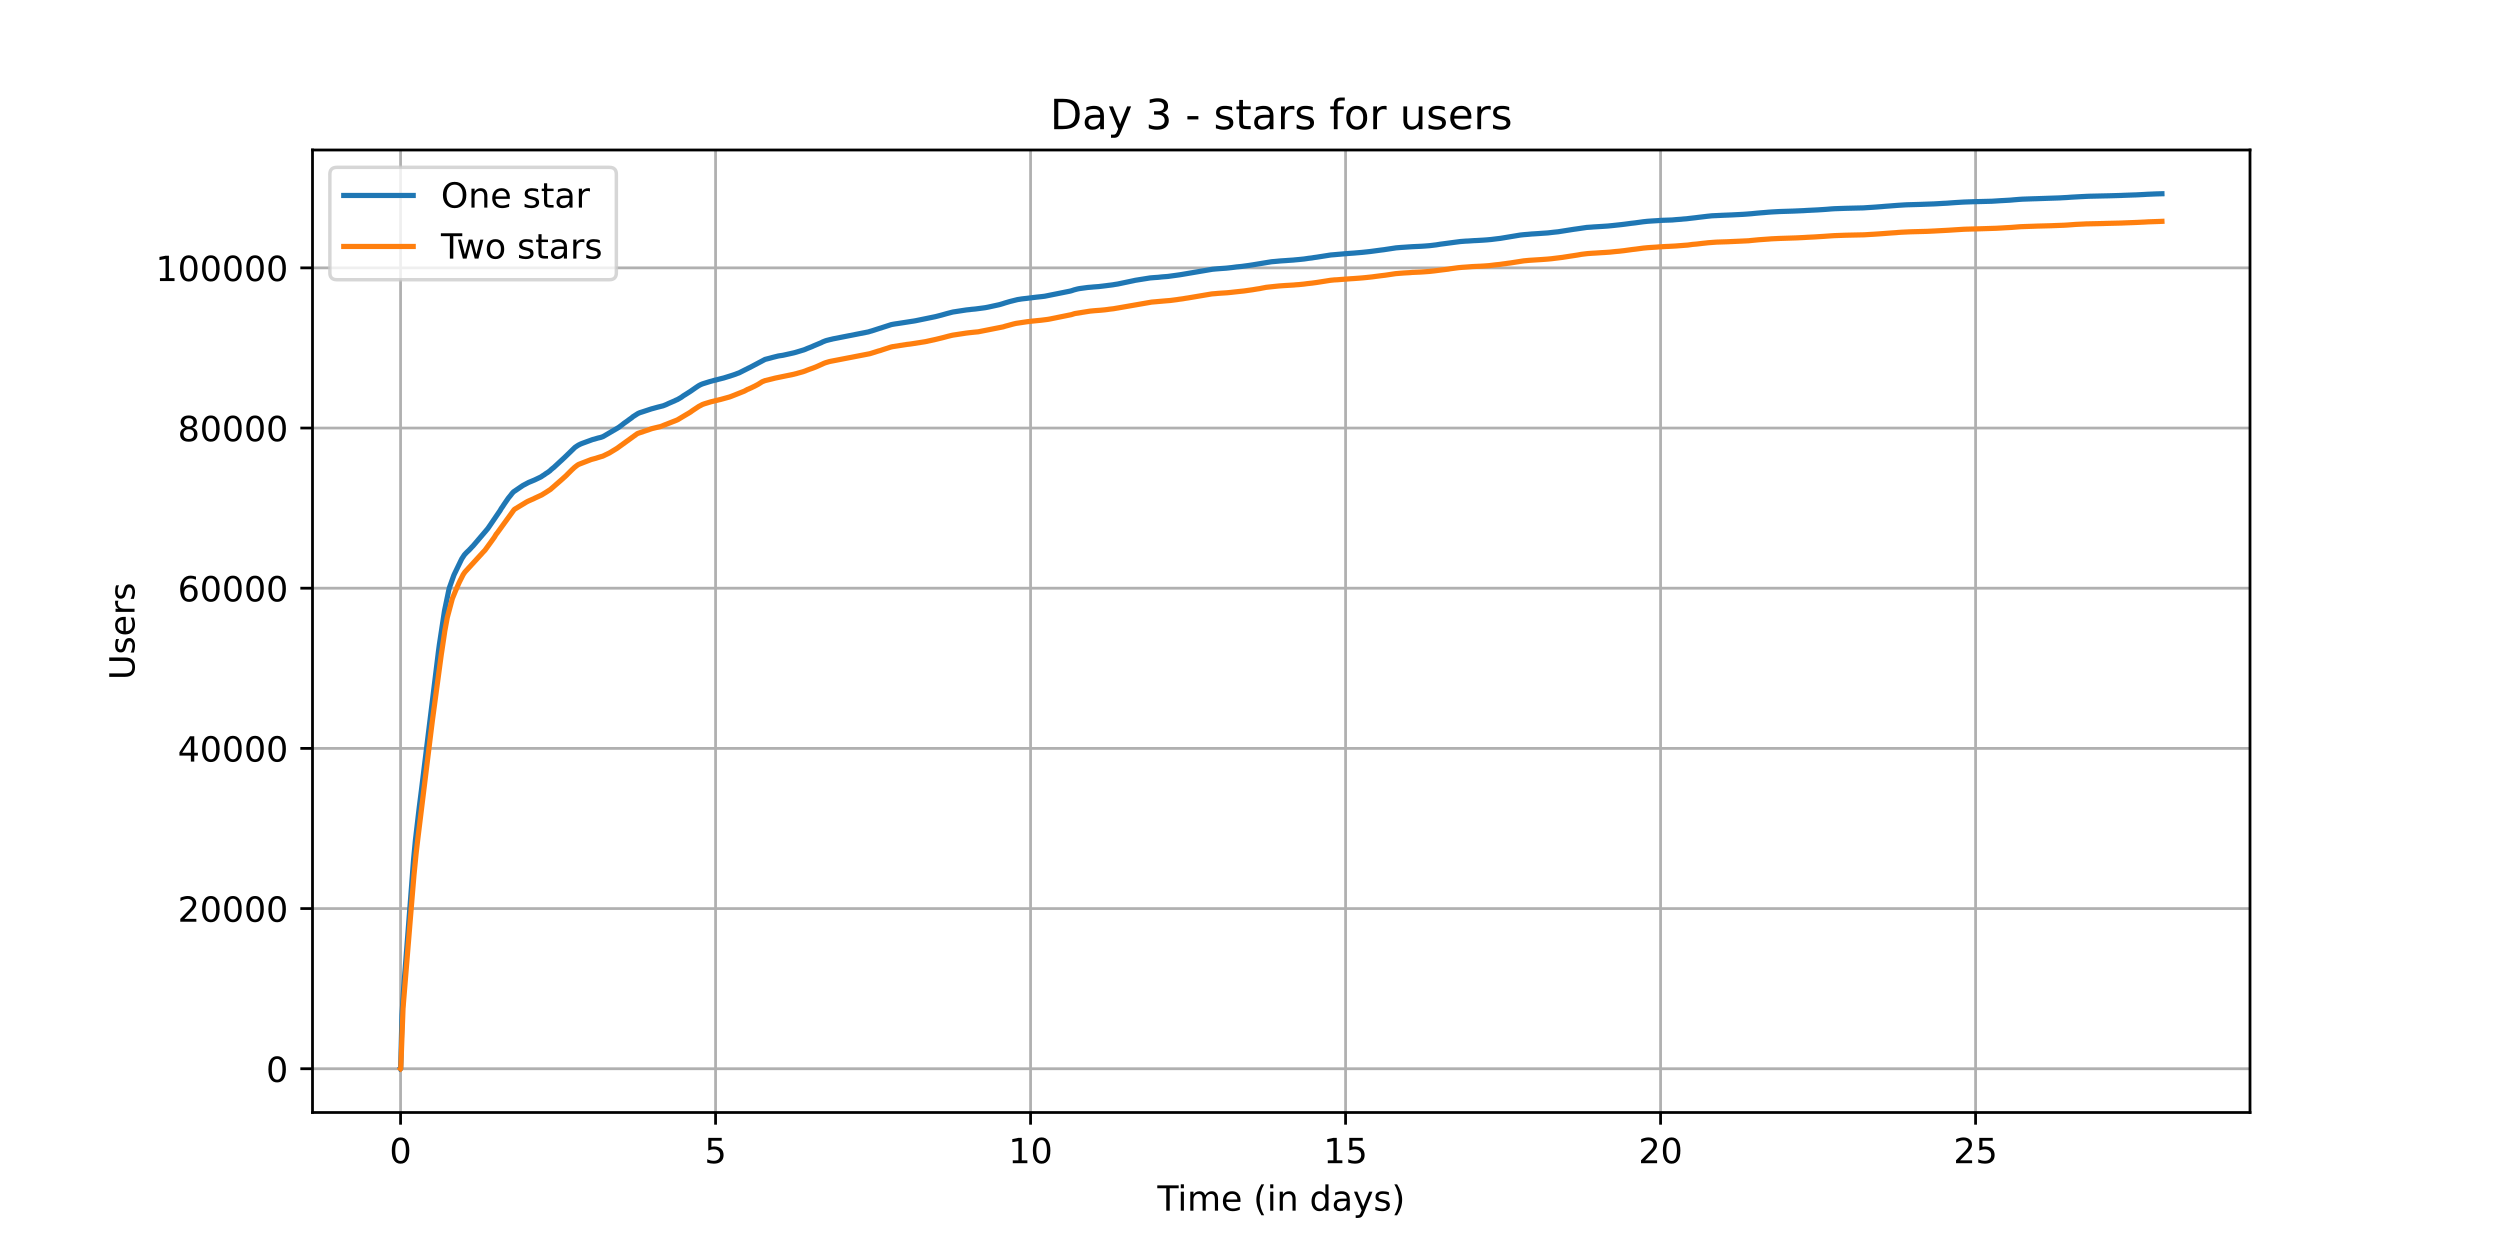 <?xml version="1.0" encoding="utf-8" standalone="no"?>
<!DOCTYPE svg PUBLIC "-//W3C//DTD SVG 1.1//EN"
  "http://www.w3.org/Graphics/SVG/1.1/DTD/svg11.dtd">
<!-- Created with matplotlib (https://matplotlib.org/) -->
<svg height="360pt" version="1.1" viewBox="0 0 720 360" width="720pt" xmlns="http://www.w3.org/2000/svg" xmlns:xlink="http://www.w3.org/1999/xlink">
 <defs>
  <style type="text/css">*{stroke-linecap:butt;stroke-linejoin:round;}</style>
 </defs>
 <g id="figure_1">
  <g id="patch_1">
   <path d="M 0 360 
L 720 360 
L 720 0 
L 0 0 
z
" style="fill:#ffffff;"/>
  </g>
  <g id="axes_1">
   <g id="patch_2">
    <path d="M 90 320.4 
L 648 320.4 
L 648 43.2 
L 90 43.2 
z
" style="fill:#ffffff;"/>
   </g>
   <g id="matplotlib.axis_1">
    <g id="xtick_1">
     <g id="line2d_1">
      <path clip-path="url(#p943e7d2174)" d="M 115.364 320.4 
L 115.364 43.2 
" style="fill:none;stroke:#b0b0b0;stroke-linecap:square;stroke-width:0.8;"/>
     </g>
     <g id="line2d_2">
      <defs>
       <path d="M 0 0 
L 0 3.5 
" id="mfab84f5878" style="stroke:#000000;stroke-width:0.8;"/>
      </defs>
      <g>
       <use style="stroke:#000000;stroke-width:0.8;" x="115.364" xlink:href="#mfab84f5878" y="320.4"/>
      </g>
     </g>
     <g id="text_1">
      <!-- 0 -->
      <g transform="translate(112.182 334.998)scale(0.1 -0.1)">
       <defs>
        <path d="M 31.781 66.406 
Q 24.172 66.406 20.328 58.906 
Q 16.5 51.422 16.5 36.375 
Q 16.5 21.391 20.328 13.891 
Q 24.172 6.391 31.781 6.391 
Q 39.453 6.391 43.281 13.891 
Q 47.125 21.391 47.125 36.375 
Q 47.125 51.422 43.281 58.906 
Q 39.453 66.406 31.781 66.406 
z
M 31.781 74.219 
Q 44.047 74.219 50.516 64.516 
Q 56.984 54.828 56.984 36.375 
Q 56.984 17.969 50.516 8.266 
Q 44.047 -1.422 31.781 -1.422 
Q 19.531 -1.422 13.062 8.266 
Q 6.594 17.969 6.594 36.375 
Q 6.594 54.828 13.062 64.516 
Q 19.531 74.219 31.781 74.219 
z
" id="DejaVuSans-48"/>
       </defs>
       <use xlink:href="#DejaVuSans-48"/>
      </g>
     </g>
    </g>
    <g id="xtick_2">
     <g id="line2d_3">
      <path clip-path="url(#p943e7d2174)" d="M 206.084 320.4 
L 206.084 43.2 
" style="fill:none;stroke:#b0b0b0;stroke-linecap:square;stroke-width:0.8;"/>
     </g>
     <g id="line2d_4">
      <g>
       <use style="stroke:#000000;stroke-width:0.8;" x="206.084" xlink:href="#mfab84f5878" y="320.4"/>
      </g>
     </g>
     <g id="text_2">
      <!-- 5 -->
      <g transform="translate(202.903 334.998)scale(0.1 -0.1)">
       <defs>
        <path d="M 10.797 72.906 
L 49.516 72.906 
L 49.516 64.594 
L 19.828 64.594 
L 19.828 46.734 
Q 21.969 47.469 24.109 47.828 
Q 26.266 48.188 28.422 48.188 
Q 40.625 48.188 47.75 41.5 
Q 54.891 34.812 54.891 23.391 
Q 54.891 11.625 47.562 5.094 
Q 40.234 -1.422 26.906 -1.422 
Q 22.312 -1.422 17.547 -0.641 
Q 12.797 0.141 7.719 1.703 
L 7.719 11.625 
Q 12.109 9.234 16.797 8.062 
Q 21.484 6.891 26.703 6.891 
Q 35.156 6.891 40.078 11.328 
Q 45.016 15.766 45.016 23.391 
Q 45.016 31 40.078 35.438 
Q 35.156 39.891 26.703 39.891 
Q 22.75 39.891 18.812 39.016 
Q 14.891 38.141 10.797 36.281 
z
" id="DejaVuSans-53"/>
       </defs>
       <use xlink:href="#DejaVuSans-53"/>
      </g>
     </g>
    </g>
    <g id="xtick_3">
     <g id="line2d_5">
      <path clip-path="url(#p943e7d2174)" d="M 296.805 320.4 
L 296.805 43.2 
" style="fill:none;stroke:#b0b0b0;stroke-linecap:square;stroke-width:0.8;"/>
     </g>
     <g id="line2d_6">
      <g>
       <use style="stroke:#000000;stroke-width:0.8;" x="296.805" xlink:href="#mfab84f5878" y="320.4"/>
      </g>
     </g>
     <g id="text_3">
      <!-- 10 -->
      <g transform="translate(290.442 334.998)scale(0.1 -0.1)">
       <defs>
        <path d="M 12.406 8.297 
L 28.516 8.297 
L 28.516 63.922 
L 10.984 60.406 
L 10.984 69.391 
L 28.422 72.906 
L 38.281 72.906 
L 38.281 8.297 
L 54.391 8.297 
L 54.391 0 
L 12.406 0 
z
" id="DejaVuSans-49"/>
       </defs>
       <use xlink:href="#DejaVuSans-49"/>
       <use x="63.623" xlink:href="#DejaVuSans-48"/>
      </g>
     </g>
    </g>
    <g id="xtick_4">
     <g id="line2d_7">
      <path clip-path="url(#p943e7d2174)" d="M 387.525 320.4 
L 387.525 43.2 
" style="fill:none;stroke:#b0b0b0;stroke-linecap:square;stroke-width:0.8;"/>
     </g>
     <g id="line2d_8">
      <g>
       <use style="stroke:#000000;stroke-width:0.8;" x="387.525" xlink:href="#mfab84f5878" y="320.4"/>
      </g>
     </g>
     <g id="text_4">
      <!-- 15 -->
      <g transform="translate(381.163 334.998)scale(0.1 -0.1)">
       <use xlink:href="#DejaVuSans-49"/>
       <use x="63.623" xlink:href="#DejaVuSans-53"/>
      </g>
     </g>
    </g>
    <g id="xtick_5">
     <g id="line2d_9">
      <path clip-path="url(#p943e7d2174)" d="M 478.246 320.4 
L 478.246 43.2 
" style="fill:none;stroke:#b0b0b0;stroke-linecap:square;stroke-width:0.8;"/>
     </g>
     <g id="line2d_10">
      <g>
       <use style="stroke:#000000;stroke-width:0.8;" x="478.246" xlink:href="#mfab84f5878" y="320.4"/>
      </g>
     </g>
     <g id="text_5">
      <!-- 20 -->
      <g transform="translate(471.883 334.998)scale(0.1 -0.1)">
       <defs>
        <path d="M 19.188 8.297 
L 53.609 8.297 
L 53.609 0 
L 7.328 0 
L 7.328 8.297 
Q 12.938 14.109 22.625 23.891 
Q 32.328 33.688 34.812 36.531 
Q 39.547 41.844 41.422 45.531 
Q 43.312 49.219 43.312 52.781 
Q 43.312 58.594 39.234 62.25 
Q 35.156 65.922 28.609 65.922 
Q 23.969 65.922 18.812 64.312 
Q 13.672 62.703 7.812 59.422 
L 7.812 69.391 
Q 13.766 71.781 18.938 73 
Q 24.125 74.219 28.422 74.219 
Q 39.75 74.219 46.484 68.547 
Q 53.219 62.891 53.219 53.422 
Q 53.219 48.922 51.531 44.891 
Q 49.859 40.875 45.406 35.406 
Q 44.188 33.984 37.641 27.219 
Q 31.109 20.453 19.188 8.297 
z
" id="DejaVuSans-50"/>
       </defs>
       <use xlink:href="#DejaVuSans-50"/>
       <use x="63.623" xlink:href="#DejaVuSans-48"/>
      </g>
     </g>
    </g>
    <g id="xtick_6">
     <g id="line2d_11">
      <path clip-path="url(#p943e7d2174)" d="M 568.967 320.4 
L 568.967 43.2 
" style="fill:none;stroke:#b0b0b0;stroke-linecap:square;stroke-width:0.8;"/>
     </g>
     <g id="line2d_12">
      <g>
       <use style="stroke:#000000;stroke-width:0.8;" x="568.967" xlink:href="#mfab84f5878" y="320.4"/>
      </g>
     </g>
     <g id="text_6">
      <!-- 25 -->
      <g transform="translate(562.604 334.998)scale(0.1 -0.1)">
       <use xlink:href="#DejaVuSans-50"/>
       <use x="63.623" xlink:href="#DejaVuSans-53"/>
      </g>
     </g>
    </g>
    <g id="text_7">
     <!-- Time (in days) -->
     <g transform="translate(333.327 348.677)scale(0.1 -0.1)">
      <defs>
       <path d="M -0.297 72.906 
L 61.375 72.906 
L 61.375 64.594 
L 35.5 64.594 
L 35.5 0 
L 25.594 0 
L 25.594 64.594 
L -0.297 64.594 
z
" id="DejaVuSans-84"/>
       <path d="M 9.422 54.688 
L 18.406 54.688 
L 18.406 0 
L 9.422 0 
z
M 9.422 75.984 
L 18.406 75.984 
L 18.406 64.594 
L 9.422 64.594 
z
" id="DejaVuSans-105"/>
       <path d="M 52 44.188 
Q 55.375 50.25 60.062 53.125 
Q 64.75 56 71.094 56 
Q 79.641 56 84.281 50.016 
Q 88.922 44.047 88.922 33.016 
L 88.922 0 
L 79.891 0 
L 79.891 32.719 
Q 79.891 40.578 77.094 44.375 
Q 74.312 48.188 68.609 48.188 
Q 61.625 48.188 57.562 43.547 
Q 53.516 38.922 53.516 30.906 
L 53.516 0 
L 44.484 0 
L 44.484 32.719 
Q 44.484 40.625 41.703 44.406 
Q 38.922 48.188 33.109 48.188 
Q 26.219 48.188 22.156 43.531 
Q 18.109 38.875 18.109 30.906 
L 18.109 0 
L 9.078 0 
L 9.078 54.688 
L 18.109 54.688 
L 18.109 46.188 
Q 21.188 51.219 25.484 53.609 
Q 29.781 56 35.688 56 
Q 41.656 56 45.828 52.969 
Q 50 49.953 52 44.188 
z
" id="DejaVuSans-109"/>
       <path d="M 56.203 29.594 
L 56.203 25.203 
L 14.891 25.203 
Q 15.484 15.922 20.484 11.062 
Q 25.484 6.203 34.422 6.203 
Q 39.594 6.203 44.453 7.469 
Q 49.312 8.734 54.109 11.281 
L 54.109 2.781 
Q 49.266 0.734 44.188 -0.344 
Q 39.109 -1.422 33.891 -1.422 
Q 20.797 -1.422 13.156 6.188 
Q 5.516 13.812 5.516 26.812 
Q 5.516 40.234 12.766 48.109 
Q 20.016 56 32.328 56 
Q 43.359 56 49.781 48.891 
Q 56.203 41.797 56.203 29.594 
z
M 47.219 32.234 
Q 47.125 39.594 43.094 43.984 
Q 39.062 48.391 32.422 48.391 
Q 24.906 48.391 20.391 44.141 
Q 15.875 39.891 15.188 32.172 
z
" id="DejaVuSans-101"/>
       <path id="DejaVuSans-32"/>
       <path d="M 31 75.875 
Q 24.469 64.656 21.281 53.656 
Q 18.109 42.672 18.109 31.391 
Q 18.109 20.125 21.312 9.062 
Q 24.516 -2 31 -13.188 
L 23.188 -13.188 
Q 15.875 -1.703 12.234 9.375 
Q 8.594 20.453 8.594 31.391 
Q 8.594 42.281 12.203 53.312 
Q 15.828 64.359 23.188 75.875 
z
" id="DejaVuSans-40"/>
       <path d="M 54.891 33.016 
L 54.891 0 
L 45.906 0 
L 45.906 32.719 
Q 45.906 40.484 42.875 44.328 
Q 39.844 48.188 33.797 48.188 
Q 26.516 48.188 22.312 43.547 
Q 18.109 38.922 18.109 30.906 
L 18.109 0 
L 9.078 0 
L 9.078 54.688 
L 18.109 54.688 
L 18.109 46.188 
Q 21.344 51.125 25.703 53.562 
Q 30.078 56 35.797 56 
Q 45.219 56 50.047 50.172 
Q 54.891 44.344 54.891 33.016 
z
" id="DejaVuSans-110"/>
       <path d="M 45.406 46.391 
L 45.406 75.984 
L 54.391 75.984 
L 54.391 0 
L 45.406 0 
L 45.406 8.203 
Q 42.578 3.328 38.25 0.953 
Q 33.938 -1.422 27.875 -1.422 
Q 17.969 -1.422 11.734 6.484 
Q 5.516 14.406 5.516 27.297 
Q 5.516 40.188 11.734 48.094 
Q 17.969 56 27.875 56 
Q 33.938 56 38.25 53.625 
Q 42.578 51.266 45.406 46.391 
z
M 14.797 27.297 
Q 14.797 17.391 18.875 11.75 
Q 22.953 6.109 30.078 6.109 
Q 37.203 6.109 41.297 11.75 
Q 45.406 17.391 45.406 27.297 
Q 45.406 37.203 41.297 42.844 
Q 37.203 48.484 30.078 48.484 
Q 22.953 48.484 18.875 42.844 
Q 14.797 37.203 14.797 27.297 
z
" id="DejaVuSans-100"/>
       <path d="M 34.281 27.484 
Q 23.391 27.484 19.188 25 
Q 14.984 22.516 14.984 16.5 
Q 14.984 11.719 18.141 8.906 
Q 21.297 6.109 26.703 6.109 
Q 34.188 6.109 38.703 11.406 
Q 43.219 16.703 43.219 25.484 
L 43.219 27.484 
z
M 52.203 31.203 
L 52.203 0 
L 43.219 0 
L 43.219 8.297 
Q 40.141 3.328 35.547 0.953 
Q 30.953 -1.422 24.312 -1.422 
Q 15.922 -1.422 10.953 3.297 
Q 6 8.016 6 15.922 
Q 6 25.141 12.172 29.828 
Q 18.359 34.516 30.609 34.516 
L 43.219 34.516 
L 43.219 35.406 
Q 43.219 41.609 39.141 45 
Q 35.062 48.391 27.688 48.391 
Q 23 48.391 18.547 47.266 
Q 14.109 46.141 10.016 43.891 
L 10.016 52.203 
Q 14.938 54.109 19.578 55.047 
Q 24.219 56 28.609 56 
Q 40.484 56 46.344 49.844 
Q 52.203 43.703 52.203 31.203 
z
" id="DejaVuSans-97"/>
       <path d="M 32.172 -5.078 
Q 28.375 -14.844 24.75 -17.812 
Q 21.141 -20.797 15.094 -20.797 
L 7.906 -20.797 
L 7.906 -13.281 
L 13.188 -13.281 
Q 16.891 -13.281 18.938 -11.516 
Q 21 -9.766 23.484 -3.219 
L 25.094 0.875 
L 2.984 54.688 
L 12.5 54.688 
L 29.594 11.922 
L 46.688 54.688 
L 56.203 54.688 
z
" id="DejaVuSans-121"/>
       <path d="M 44.281 53.078 
L 44.281 44.578 
Q 40.484 46.531 36.375 47.5 
Q 32.281 48.484 27.875 48.484 
Q 21.188 48.484 17.844 46.438 
Q 14.5 44.391 14.5 40.281 
Q 14.5 37.156 16.891 35.375 
Q 19.281 33.594 26.516 31.984 
L 29.594 31.297 
Q 39.156 29.25 43.188 25.516 
Q 47.219 21.781 47.219 15.094 
Q 47.219 7.469 41.188 3.016 
Q 35.156 -1.422 24.609 -1.422 
Q 20.219 -1.422 15.453 -0.562 
Q 10.688 0.297 5.422 2 
L 5.422 11.281 
Q 10.406 8.688 15.234 7.391 
Q 20.062 6.109 24.812 6.109 
Q 31.156 6.109 34.562 8.281 
Q 37.984 10.453 37.984 14.406 
Q 37.984 18.062 35.516 20.016 
Q 33.062 21.969 24.703 23.781 
L 21.578 24.516 
Q 13.234 26.266 9.516 29.906 
Q 5.812 33.547 5.812 39.891 
Q 5.812 47.609 11.281 51.797 
Q 16.75 56 26.812 56 
Q 31.781 56 36.172 55.266 
Q 40.578 54.547 44.281 53.078 
z
" id="DejaVuSans-115"/>
       <path d="M 8.016 75.875 
L 15.828 75.875 
Q 23.141 64.359 26.781 53.312 
Q 30.422 42.281 30.422 31.391 
Q 30.422 20.453 26.781 9.375 
Q 23.141 -1.703 15.828 -13.188 
L 8.016 -13.188 
Q 14.5 -2 17.703 9.062 
Q 20.906 20.125 20.906 31.391 
Q 20.906 42.672 17.703 53.656 
Q 14.5 64.656 8.016 75.875 
z
" id="DejaVuSans-41"/>
      </defs>
      <use xlink:href="#DejaVuSans-84"/>
      <use x="57.959" xlink:href="#DejaVuSans-105"/>
      <use x="85.742" xlink:href="#DejaVuSans-109"/>
      <use x="183.154" xlink:href="#DejaVuSans-101"/>
      <use x="244.678" xlink:href="#DejaVuSans-32"/>
      <use x="276.465" xlink:href="#DejaVuSans-40"/>
      <use x="315.479" xlink:href="#DejaVuSans-105"/>
      <use x="343.262" xlink:href="#DejaVuSans-110"/>
      <use x="406.641" xlink:href="#DejaVuSans-32"/>
      <use x="438.428" xlink:href="#DejaVuSans-100"/>
      <use x="501.904" xlink:href="#DejaVuSans-97"/>
      <use x="563.184" xlink:href="#DejaVuSans-121"/>
      <use x="622.363" xlink:href="#DejaVuSans-115"/>
      <use x="674.463" xlink:href="#DejaVuSans-41"/>
     </g>
    </g>
   </g>
   <g id="matplotlib.axis_2">
    <g id="ytick_1">
     <g id="line2d_13">
      <path clip-path="url(#p943e7d2174)" d="M 90 307.8 
L 648 307.8 
" style="fill:none;stroke:#b0b0b0;stroke-linecap:square;stroke-width:0.8;"/>
     </g>
     <g id="line2d_14">
      <defs>
       <path d="M 0 0 
L -3.5 0 
" id="mf45dbd71a5" style="stroke:#000000;stroke-width:0.8;"/>
      </defs>
      <g>
       <use style="stroke:#000000;stroke-width:0.8;" x="90" xlink:href="#mf45dbd71a5" y="307.8"/>
      </g>
     </g>
     <g id="text_8">
      <!-- 0 -->
      <g transform="translate(76.638 311.599)scale(0.1 -0.1)">
       <use xlink:href="#DejaVuSans-48"/>
      </g>
     </g>
    </g>
    <g id="ytick_2">
     <g id="line2d_15">
      <path clip-path="url(#p943e7d2174)" d="M 90 261.668 
L 648 261.668 
" style="fill:none;stroke:#b0b0b0;stroke-linecap:square;stroke-width:0.8;"/>
     </g>
     <g id="line2d_16">
      <g>
       <use style="stroke:#000000;stroke-width:0.8;" x="90" xlink:href="#mf45dbd71a5" y="261.668"/>
      </g>
     </g>
     <g id="text_9">
      <!-- 20000 -->
      <g transform="translate(51.188 265.467)scale(0.1 -0.1)">
       <use xlink:href="#DejaVuSans-50"/>
       <use x="63.623" xlink:href="#DejaVuSans-48"/>
       <use x="127.246" xlink:href="#DejaVuSans-48"/>
       <use x="190.869" xlink:href="#DejaVuSans-48"/>
       <use x="254.492" xlink:href="#DejaVuSans-48"/>
      </g>
     </g>
    </g>
    <g id="ytick_3">
     <g id="line2d_17">
      <path clip-path="url(#p943e7d2174)" d="M 90 215.536 
L 648 215.536 
" style="fill:none;stroke:#b0b0b0;stroke-linecap:square;stroke-width:0.8;"/>
     </g>
     <g id="line2d_18">
      <g>
       <use style="stroke:#000000;stroke-width:0.8;" x="90" xlink:href="#mf45dbd71a5" y="215.536"/>
      </g>
     </g>
     <g id="text_10">
      <!-- 40000 -->
      <g transform="translate(51.188 219.335)scale(0.1 -0.1)">
       <defs>
        <path d="M 37.797 64.312 
L 12.891 25.391 
L 37.797 25.391 
z
M 35.203 72.906 
L 47.609 72.906 
L 47.609 25.391 
L 58.016 25.391 
L 58.016 17.188 
L 47.609 17.188 
L 47.609 0 
L 37.797 0 
L 37.797 17.188 
L 4.891 17.188 
L 4.891 26.703 
z
" id="DejaVuSans-52"/>
       </defs>
       <use xlink:href="#DejaVuSans-52"/>
       <use x="63.623" xlink:href="#DejaVuSans-48"/>
       <use x="127.246" xlink:href="#DejaVuSans-48"/>
       <use x="190.869" xlink:href="#DejaVuSans-48"/>
       <use x="254.492" xlink:href="#DejaVuSans-48"/>
      </g>
     </g>
    </g>
    <g id="ytick_4">
     <g id="line2d_19">
      <path clip-path="url(#p943e7d2174)" d="M 90 169.404 
L 648 169.404 
" style="fill:none;stroke:#b0b0b0;stroke-linecap:square;stroke-width:0.8;"/>
     </g>
     <g id="line2d_20">
      <g>
       <use style="stroke:#000000;stroke-width:0.8;" x="90" xlink:href="#mf45dbd71a5" y="169.404"/>
      </g>
     </g>
     <g id="text_11">
      <!-- 60000 -->
      <g transform="translate(51.188 173.204)scale(0.1 -0.1)">
       <defs>
        <path d="M 33.016 40.375 
Q 26.375 40.375 22.484 35.828 
Q 18.609 31.297 18.609 23.391 
Q 18.609 15.531 22.484 10.953 
Q 26.375 6.391 33.016 6.391 
Q 39.656 6.391 43.531 10.953 
Q 47.406 15.531 47.406 23.391 
Q 47.406 31.297 43.531 35.828 
Q 39.656 40.375 33.016 40.375 
z
M 52.594 71.297 
L 52.594 62.312 
Q 48.875 64.062 45.094 64.984 
Q 41.312 65.922 37.594 65.922 
Q 27.828 65.922 22.672 59.328 
Q 17.531 52.734 16.797 39.406 
Q 19.672 43.656 24.016 45.922 
Q 28.375 48.188 33.594 48.188 
Q 44.578 48.188 50.953 41.516 
Q 57.328 34.859 57.328 23.391 
Q 57.328 12.156 50.688 5.359 
Q 44.047 -1.422 33.016 -1.422 
Q 20.359 -1.422 13.672 8.266 
Q 6.984 17.969 6.984 36.375 
Q 6.984 53.656 15.188 63.938 
Q 23.391 74.219 37.203 74.219 
Q 40.922 74.219 44.703 73.484 
Q 48.484 72.75 52.594 71.297 
z
" id="DejaVuSans-54"/>
       </defs>
       <use xlink:href="#DejaVuSans-54"/>
       <use x="63.623" xlink:href="#DejaVuSans-48"/>
       <use x="127.246" xlink:href="#DejaVuSans-48"/>
       <use x="190.869" xlink:href="#DejaVuSans-48"/>
       <use x="254.492" xlink:href="#DejaVuSans-48"/>
      </g>
     </g>
    </g>
    <g id="ytick_5">
     <g id="line2d_21">
      <path clip-path="url(#p943e7d2174)" d="M 90 123.272 
L 648 123.272 
" style="fill:none;stroke:#b0b0b0;stroke-linecap:square;stroke-width:0.8;"/>
     </g>
     <g id="line2d_22">
      <g>
       <use style="stroke:#000000;stroke-width:0.8;" x="90" xlink:href="#mf45dbd71a5" y="123.272"/>
      </g>
     </g>
     <g id="text_12">
      <!-- 80000 -->
      <g transform="translate(51.188 127.072)scale(0.1 -0.1)">
       <defs>
        <path d="M 31.781 34.625 
Q 24.75 34.625 20.719 30.859 
Q 16.703 27.094 16.703 20.516 
Q 16.703 13.922 20.719 10.156 
Q 24.75 6.391 31.781 6.391 
Q 38.812 6.391 42.859 10.172 
Q 46.922 13.969 46.922 20.516 
Q 46.922 27.094 42.891 30.859 
Q 38.875 34.625 31.781 34.625 
z
M 21.922 38.812 
Q 15.578 40.375 12.031 44.719 
Q 8.5 49.078 8.5 55.328 
Q 8.5 64.062 14.719 69.141 
Q 20.953 74.219 31.781 74.219 
Q 42.672 74.219 48.875 69.141 
Q 55.078 64.062 55.078 55.328 
Q 55.078 49.078 51.531 44.719 
Q 48 40.375 41.703 38.812 
Q 48.828 37.156 52.797 32.312 
Q 56.781 27.484 56.781 20.516 
Q 56.781 9.906 50.312 4.234 
Q 43.844 -1.422 31.781 -1.422 
Q 19.734 -1.422 13.25 4.234 
Q 6.781 9.906 6.781 20.516 
Q 6.781 27.484 10.781 32.312 
Q 14.797 37.156 21.922 38.812 
z
M 18.312 54.391 
Q 18.312 48.734 21.844 45.562 
Q 25.391 42.391 31.781 42.391 
Q 38.141 42.391 41.719 45.562 
Q 45.312 48.734 45.312 54.391 
Q 45.312 60.062 41.719 63.234 
Q 38.141 66.406 31.781 66.406 
Q 25.391 66.406 21.844 63.234 
Q 18.312 60.062 18.312 54.391 
z
" id="DejaVuSans-56"/>
       </defs>
       <use xlink:href="#DejaVuSans-56"/>
       <use x="63.623" xlink:href="#DejaVuSans-48"/>
       <use x="127.246" xlink:href="#DejaVuSans-48"/>
       <use x="190.869" xlink:href="#DejaVuSans-48"/>
       <use x="254.492" xlink:href="#DejaVuSans-48"/>
      </g>
     </g>
    </g>
    <g id="ytick_6">
     <g id="line2d_23">
      <path clip-path="url(#p943e7d2174)" d="M 90 77.141 
L 648 77.141 
" style="fill:none;stroke:#b0b0b0;stroke-linecap:square;stroke-width:0.8;"/>
     </g>
     <g id="line2d_24">
      <g>
       <use style="stroke:#000000;stroke-width:0.8;" x="90" xlink:href="#mf45dbd71a5" y="77.141"/>
      </g>
     </g>
     <g id="text_13">
      <!-- 100000 -->
      <g transform="translate(44.825 80.94)scale(0.1 -0.1)">
       <use xlink:href="#DejaVuSans-49"/>
       <use x="63.623" xlink:href="#DejaVuSans-48"/>
       <use x="127.246" xlink:href="#DejaVuSans-48"/>
       <use x="190.869" xlink:href="#DejaVuSans-48"/>
       <use x="254.492" xlink:href="#DejaVuSans-48"/>
       <use x="318.115" xlink:href="#DejaVuSans-48"/>
      </g>
     </g>
    </g>
    <g id="text_14">
     <!-- Users -->
     <g transform="translate(38.745 195.801)rotate(-90)scale(0.1 -0.1)">
      <defs>
       <path d="M 8.688 72.906 
L 18.609 72.906 
L 18.609 28.609 
Q 18.609 16.891 22.844 11.734 
Q 27.094 6.594 36.625 6.594 
Q 46.094 6.594 50.344 11.734 
Q 54.594 16.891 54.594 28.609 
L 54.594 72.906 
L 64.5 72.906 
L 64.5 27.391 
Q 64.5 13.141 57.438 5.859 
Q 50.391 -1.422 36.625 -1.422 
Q 22.797 -1.422 15.734 5.859 
Q 8.688 13.141 8.688 27.391 
z
" id="DejaVuSans-85"/>
       <path d="M 41.109 46.297 
Q 39.594 47.172 37.812 47.578 
Q 36.031 48 33.891 48 
Q 26.266 48 22.188 43.047 
Q 18.109 38.094 18.109 28.812 
L 18.109 0 
L 9.078 0 
L 9.078 54.688 
L 18.109 54.688 
L 18.109 46.188 
Q 20.953 51.172 25.484 53.578 
Q 30.031 56 36.531 56 
Q 37.453 56 38.578 55.875 
Q 39.703 55.766 41.062 55.516 
z
" id="DejaVuSans-114"/>
      </defs>
      <use xlink:href="#DejaVuSans-85"/>
      <use x="73.193" xlink:href="#DejaVuSans-115"/>
      <use x="125.293" xlink:href="#DejaVuSans-101"/>
      <use x="186.816" xlink:href="#DejaVuSans-114"/>
      <use x="227.93" xlink:href="#DejaVuSans-115"/>
     </g>
    </g>
   </g>
   <g id="line2d_25">
    <path clip-path="url(#p943e7d2174)" d="M 115.364 307.8 
L 115.381 307.793 
L 115.431 305.978 
L 115.769 292.461 
L 116.206 285.299 
L 118.297 258.238 
L 119.095 247.748 
L 119.643 241.951 
L 120.716 232.746 
L 121.403 227.309 
L 126.288 187.495 
L 126.55 185.56 
L 128.011 175.941 
L 129.323 169.63 
L 129.485 169.095 
L 130.697 165.712 
L 130.826 165.419 
L 132.958 160.997 
L 133.707 159.848 
L 133.957 159.56 
L 134.407 159.08 
L 135.164 158.365 
L 135.376 158.121 
L 135.593 157.915 
L 135.8 157.666 
L 135.987 157.475 
L 136.211 157.256 
L 140.414 152.319 
L 140.776 151.812 
L 143.541 147.757 
L 143.628 147.619 
L 143.903 147.233 
L 144.111 146.901 
L 144.364 146.447 
L 144.776 145.87 
L 145.125 145.321 
L 145.549 144.698 
L 146.409 143.453 
L 146.409 143.453 
L 147.159 142.535 
L 147.446 142.145 
L 147.896 141.651 
L 150.549 139.845 
L 152.235 138.946 
L 152.489 138.84 
L 152.813 138.708 
L 153.744 138.321 
L 153.987 138.217 
L 155.648 137.423 
L 155.836 137.322 
L 156.012 137.211 
L 156.212 137.059 
L 156.81 136.69 
L 157.085 136.471 
L 157.421 136.254 
L 157.696 136.093 
L 158.42 135.557 
L 158.693 135.264 
L 158.845 135.156 
L 159.129 134.902 
L 159.369 134.725 
L 159.565 134.563 
L 159.844 134.298 
L 162.37 131.961 
L 162.557 131.788 
L 165.513 128.919 
L 165.699 128.771 
L 165.886 128.649 
L 166.227 128.418 
L 166.402 128.308 
L 166.597 128.179 
L 166.846 128.068 
L 167.076 127.941 
L 167.338 127.83 
L 167.582 127.729 
L 167.875 127.618 
L 170.7 126.585 
L 171.161 126.474 
L 172.153 126.176 
L 173.052 125.96 
L 173.689 125.729 
L 178.159 123.109 
L 178.958 122.511 
L 179.233 122.299 
L 179.77 121.868 
L 180.681 121.238 
L 181.181 120.853 
L 181.967 120.297 
L 182.217 120.059 
L 183.678 119.125 
L 183.89 119.017 
L 184.315 118.837 
L 184.84 118.675 
L 187.649 117.746 
L 188.073 117.637 
L 189.335 117.285 
L 190.97 116.874 
L 191.732 116.572 
L 192.156 116.387 
L 192.394 116.26 
L 194.342 115.423 
L 194.716 115.222 
L 195.029 115.112 
L 195.604 114.784 
L 196.028 114.537 
L 196.29 114.376 
L 196.74 114.041 
L 196.902 113.933 
L 197.377 113.642 
L 198.601 112.865 
L 198.988 112.611 
L 199.4 112.321 
L 200.262 111.721 
L 200.837 111.334 
L 201.237 111.073 
L 201.511 110.923 
L 201.724 110.812 
L 202.161 110.621 
L 202.386 110.535 
L 204.396 109.903 
L 205.583 109.574 
L 206.457 109.366 
L 206.844 109.255 
L 208.469 108.847 
L 210.683 108.153 
L 211.032 108.042 
L 211.744 107.8 
L 212.469 107.516 
L 212.793 107.408 
L 213.006 107.311 
L 213.218 107.2 
L 215.554 106.019 
L 215.953 105.835 
L 220.337 103.51 
L 221.811 103.131 
L 222.511 102.933 
L 224.147 102.525 
L 224.472 102.469 
L 225.221 102.363 
L 225.546 102.306 
L 228.517 101.644 
L 228.942 101.535 
L 229.329 101.424 
L 231.178 100.864 
L 231.528 100.758 
L 231.903 100.615 
L 232.165 100.504 
L 232.478 100.363 
L 233.177 100.098 
L 233.451 99.987 
L 233.926 99.801 
L 234.151 99.683 
L 236.537 98.682 
L 236.911 98.481 
L 237.711 98.163 
L 238.061 98.052 
L 239.072 97.794 
L 239.56 97.685 
L 239.847 97.607 
L 250.098 95.589 
L 250.622 95.42 
L 251.035 95.31 
L 253.408 94.542 
L 253.808 94.431 
L 254.071 94.334 
L 256.695 93.487 
L 257.258 93.379 
L 257.845 93.28 
L 258.632 93.169 
L 262.391 92.581 
L 263.103 92.473 
L 263.715 92.366 
L 269.275 91.222 
L 269.674 91.128 
L 271.21 90.731 
L 272.634 90.327 
L 274.071 89.951 
L 274.47 89.855 
L 278.317 89.262 
L 279.366 89.153 
L 279.678 89.103 
L 280.889 88.992 
L 282.926 88.724 
L 283.688 88.621 
L 283.925 88.579 
L 284.574 88.454 
L 287.646 87.783 
L 288.058 87.677 
L 289.007 87.393 
L 289.357 87.273 
L 290.855 86.831 
L 291.305 86.72 
L 293.053 86.282 
L 293.577 86.203 
L 294.239 86.095 
L 294.701 86.039 
L 295.7 85.929 
L 297.662 85.682 
L 298.586 85.571 
L 299.996 85.421 
L 300.883 85.311 
L 308.076 83.864 
L 308.338 83.802 
L 308.726 83.691 
L 309.325 83.484 
L 310.336 83.223 
L 310.886 83.112 
L 313.246 82.792 
L 314.557 82.683 
L 314.981 82.64 
L 316.442 82.531 
L 316.73 82.497 
L 318.415 82.294 
L 319.24 82.185 
L 319.689 82.132 
L 320.513 82.024 
L 321.126 81.915 
L 321.864 81.805 
L 326.559 80.82 
L 326.946 80.73 
L 331.243 80.042 
L 332.604 79.932 
L 333.541 79.872 
L 334.503 79.763 
L 334.916 79.726 
L 336.342 79.616 
L 338.627 79.302 
L 339.388 79.196 
L 339.701 79.15 
L 340.4 79.039 
L 349.143 77.551 
L 350.304 77.44 
L 351.341 77.36 
L 352.851 77.251 
L 353.251 77.221 
L 354.724 77.06 
L 355.573 76.949 
L 356.085 76.878 
L 357.209 76.769 
L 357.472 76.748 
L 359.707 76.444 
L 360.432 76.333 
L 360.744 76.285 
L 366.19 75.383 
L 367.502 75.272 
L 368.788 75.148 
L 370.474 75.037 
L 370.874 75.005 
L 372.499 74.894 
L 372.936 74.846 
L 374.184 74.735 
L 375.57 74.59 
L 376.32 74.479 
L 376.857 74.396 
L 377.806 74.287 
L 378.418 74.181 
L 379.217 74.071 
L 383.227 73.436 
L 384.538 73.326 
L 384.813 73.3 
L 385.949 73.203 
L 387.185 73.093 
L 388.322 72.996 
L 389.92 72.885 
L 391.031 72.79 
L 392.342 72.68 
L 393.816 72.523 
L 394.777 72.414 
L 395.289 72.345 
L 397.587 72.036 
L 398.487 71.925 
L 402.072 71.381 
L 403.434 71.27 
L 404.383 71.208 
L 405.956 71.097 
L 406.868 71.04 
L 409.29 70.929 
L 410.239 70.867 
L 411.576 70.761 
L 411.838 70.738 
L 413.611 70.525 
L 414.273 70.415 
L 414.835 70.322 
L 415.697 70.212 
L 417.807 69.93 
L 418.631 69.819 
L 420.616 69.561 
L 422.052 69.45 
L 422.864 69.414 
L 424.525 69.303 
L 425.324 69.268 
L 427.222 69.157 
L 428.221 69.084 
L 429.445 68.973 
L 431.205 68.756 
L 432.129 68.645 
L 437.874 67.688 
L 438.935 67.577 
L 439.996 67.494 
L 441.145 67.386 
L 441.507 67.37 
L 443.168 67.259 
L 444.155 67.188 
L 445.778 67.079 
L 446.241 67.024 
L 447.177 66.915 
L 447.627 66.865 
L 448.725 66.754 
L 453.271 66.034 
L 454.083 65.924 
L 456.956 65.502 
L 458.542 65.395 
L 458.754 65.372 
L 460.515 65.262 
L 461.427 65.206 
L 463.05 65.096 
L 464.323 64.971 
L 465.347 64.86 
L 466.821 64.699 
L 467.757 64.588 
L 469.868 64.307 
L 470.867 64.196 
L 473.228 63.868 
L 474.24 63.758 
L 474.652 63.721 
L 475.613 63.654 
L 477.399 63.543 
L 478.423 63.465 
L 481.57 63.354 
L 482.743 63.248 
L 484.215 63.14 
L 484.677 63.087 
L 485.688 63.01 
L 486.587 62.9 
L 488.16 62.72 
L 489.035 62.609 
L 490.683 62.413 
L 491.595 62.302 
L 493.044 62.148 
L 495.443 62.037 
L 496.267 61.998 
L 498.964 61.887 
L 499.813 61.841 
L 502.023 61.73 
L 503.022 61.659 
L 504.42 61.548 
L 505.757 61.414 
L 507.005 61.304 
L 508.067 61.22 
L 509.316 61.11 
L 510.303 61.041 
L 512.339 60.93 
L 513.101 60.902 
L 516.497 60.794 
L 516.859 60.778 
L 519.407 60.667 
L 520.331 60.607 
L 522.591 60.496 
L 523.415 60.455 
L 525.151 60.344 
L 526.1 60.279 
L 527.374 60.169 
L 528.311 60.109 
L 531.495 59.998 
L 532.207 59.98 
L 536.677 59.869 
L 537.626 59.804 
L 539.399 59.694 
L 540.398 59.622 
L 541.835 59.511 
L 542.983 59.41 
L 544.495 59.301 
L 544.907 59.265 
L 546.367 59.154 
L 546.755 59.126 
L 548.503 59.015 
L 549.314 58.976 
L 553.198 58.865 
L 553.985 58.833 
L 557.057 58.722 
L 557.944 58.672 
L 559.854 58.561 
L 560.678 58.522 
L 562.152 58.411 
L 563.126 58.342 
L 564.912 58.231 
L 565.748 58.187 
L 568.808 58.077 
L 569.47 58.067 
L 573.641 57.957 
L 574.528 57.904 
L 576.214 57.793 
L 577.038 57.751 
L 578.961 57.641 
L 580.173 57.53 
L 581.56 57.419 
L 582.484 57.359 
L 585.594 57.249 
L 586.281 57.232 
L 589.39 57.124 
L 589.727 57.112 
L 593.024 57.002 
L 593.399 56.981 
L 595.447 56.87 
L 596.483 56.79 
L 598.494 56.679 
L 598.869 56.656 
L 601.03 56.545 
L 601.78 56.517 
L 606.55 56.407 
L 607.212 56.395 
L 611.046 56.284 
L 611.42 56.261 
L 614.468 56.151 
L 615.205 56.128 
L 617.378 56.017 
L 618.29 55.961 
L 620.813 55.851 
L 621.55 55.828 
L 622.636 55.8 
L 622.636 55.8 
" style="fill:none;stroke:#1f77b4;stroke-linecap:square;stroke-width:1.5;"/>
   </g>
   <g id="line2d_26">
    <path clip-path="url(#p943e7d2174)" d="M 115.364 307.8 
L 115.406 307.754 
L 115.456 306.903 
L 116.077 290.298 
L 118.471 261.071 
L 119.23 251.976 
L 119.842 245.794 
L 120.342 241.506 
L 124.069 211.179 
L 124.568 207.205 
L 127.086 188.538 
L 127.086 188.538 
L 127.273 187.313 
L 128.008 182.384 
L 128.086 181.814 
L 128.819 177.83 
L 130.26 172.449 
L 130.41 172.071 
L 131.175 170.214 
L 132.16 167.947 
L 132.372 167.501 
L 133.395 165.483 
L 133.882 164.766 
L 138.131 160.125 
L 138.418 159.811 
L 138.54 159.701 
L 138.704 159.502 
L 139.078 159.08 
L 139.664 158.476 
L 142.045 155.193 
L 142.299 154.827 
L 142.387 154.716 
L 142.462 154.58 
L 142.918 153.823 
L 143.092 153.639 
L 147.983 146.892 
L 148.217 146.654 
L 151.606 144.597 
L 151.802 144.495 
L 152.052 144.359 
L 153.768 143.605 
L 153.962 143.494 
L 156.025 142.537 
L 156.561 142.2 
L 157.159 141.838 
L 158.568 140.929 
L 158.708 140.796 
L 162.121 137.82 
L 162.283 137.659 
L 162.67 137.324 
L 163.181 136.847 
L 163.505 136.503 
L 163.692 136.323 
L 164.764 135.255 
L 164.764 135.255 
L 165.026 135.02 
L 165.351 134.706 
L 165.79 134.351 
L 166.314 133.954 
L 166.621 133.767 
L 166.883 133.657 
L 170.276 132.342 
L 171.623 131.98 
L 172.203 131.786 
L 173.115 131.507 
L 173.552 131.387 
L 173.789 131.283 
L 174.313 131.023 
L 174.538 130.912 
L 174.838 130.78 
L 175.037 130.67 
L 175.449 130.485 
L 177.647 129.152 
L 183.503 124.922 
L 183.728 124.813 
L 187.337 123.586 
L 187.636 123.48 
L 187.924 123.399 
L 189.772 122.952 
L 190.134 122.878 
L 194.617 121.12 
L 194.904 121 
L 195.141 120.894 
L 197.901 119.252 
L 198.201 119.081 
L 198.663 118.8 
L 198.901 118.648 
L 199.313 118.343 
L 199.538 118.189 
L 201.224 117.07 
L 201.936 116.696 
L 202.311 116.493 
L 202.91 116.277 
L 203.148 116.203 
L 204.821 115.695 
L 205.308 115.585 
L 207.093 115.142 
L 207.456 115.063 
L 208.707 114.717 
L 210.121 114.325 
L 210.72 114.101 
L 214.317 112.671 
L 214.504 112.577 
L 215.254 112.162 
L 215.554 112.053 
L 215.791 111.947 
L 216.141 111.781 
L 216.378 111.684 
L 216.965 111.391 
L 217.328 111.223 
L 217.602 111.075 
L 218.314 110.697 
L 219.513 109.943 
L 220.337 109.613 
L 222.211 109.158 
L 223.261 108.891 
L 228.692 107.768 
L 228.892 107.708 
L 229.342 107.601 
L 229.829 107.456 
L 231.091 107.112 
L 231.416 107.009 
L 232.04 106.79 
L 232.278 106.681 
L 232.552 106.577 
L 233.264 106.31 
L 233.939 106.077 
L 234.625 105.816 
L 234.9 105.708 
L 235.325 105.526 
L 236.874 104.831 
L 237.099 104.721 
L 237.511 104.548 
L 237.836 104.437 
L 238.823 104.144 
L 239.185 104.065 
L 239.747 103.955 
L 240.409 103.826 
L 250.485 101.872 
L 250.985 101.724 
L 253.046 101.072 
L 253.508 100.961 
L 254.183 100.723 
L 256.583 99.948 
L 257.07 99.837 
L 261.205 99.192 
L 262.167 99.081 
L 265.863 98.504 
L 266.527 98.394 
L 269.462 97.748 
L 269.724 97.688 
L 271.635 97.222 
L 271.86 97.162 
L 273.034 96.846 
L 273.484 96.737 
L 273.896 96.634 
L 274.395 96.523 
L 278.18 95.942 
L 279.066 95.831 
L 280.54 95.674 
L 281.713 95.563 
L 288.92 94.136 
L 289.444 93.967 
L 289.819 93.861 
L 290.219 93.76 
L 290.618 93.651 
L 291.804 93.326 
L 292.266 93.215 
L 292.641 93.132 
L 295.775 92.662 
L 296.711 92.551 
L 297.025 92.505 
L 298.136 92.396 
L 298.586 92.348 
L 299.747 92.237 
L 301.707 91.99 
L 302.344 91.88 
L 308.613 90.604 
L 309.175 90.42 
L 309.537 90.309 
L 313.957 89.599 
L 315.131 89.488 
L 315.393 89.465 
L 316.892 89.354 
L 318.166 89.232 
L 319.04 89.123 
L 319.364 89.07 
L 320.276 88.962 
L 320.726 88.909 
L 321.339 88.8 
L 321.926 88.704 
L 331.655 87.004 
L 332.917 86.895 
L 333.329 86.858 
L 334.553 86.748 
L 335.692 86.648 
L 337.041 86.538 
L 339.039 86.277 
L 339.725 86.166 
L 340 86.139 
L 340.787 86.028 
L 341.411 85.917 
L 342.16 85.806 
L 348.98 84.649 
L 350.317 84.538 
L 350.604 84.506 
L 351.603 84.432 
L 353.363 84.321 
L 354.649 84.194 
L 355.623 84.083 
L 357.147 83.917 
L 358.209 83.807 
L 360.756 83.445 
L 361.406 83.336 
L 362.006 83.235 
L 362.756 83.124 
L 363.443 82.983 
L 364.03 82.872 
L 364.667 82.75 
L 365.654 82.64 
L 367.053 82.492 
L 368.102 82.381 
L 368.501 82.347 
L 370.025 82.236 
L 370.886 82.187 
L 372.686 82.079 
L 373.135 82.028 
L 374.109 81.961 
L 375.196 81.851 
L 375.62 81.807 
L 376.407 81.696 
L 377.881 81.535 
L 378.68 81.424 
L 379.192 81.355 
L 383.189 80.723 
L 384.314 80.612 
L 385.125 80.573 
L 386.524 80.462 
L 387.548 80.386 
L 389.046 80.275 
L 389.957 80.22 
L 391.443 80.109 
L 392.555 80.017 
L 393.679 79.906 
L 395.127 79.749 
L 395.939 79.639 
L 397.887 79.387 
L 398.836 79.277 
L 401.91 78.815 
L 403.234 78.704 
L 404.295 78.619 
L 406.231 78.508 
L 406.668 78.462 
L 409.153 78.352 
L 410.114 78.287 
L 411.626 78.176 
L 413.124 78.01 
L 413.973 77.902 
L 414.46 77.837 
L 415.347 77.726 
L 417.095 77.512 
L 417.694 77.401 
L 419.98 77.094 
L 421.191 76.984 
L 421.441 76.968 
L 422.989 76.857 
L 424.038 76.774 
L 426.46 76.663 
L 427.359 76.61 
L 428.908 76.499 
L 430.806 76.264 
L 431.904 76.156 
L 432.217 76.11 
L 432.741 76.031 
L 433.59 75.923 
L 434.14 75.837 
L 435.014 75.727 
L 438.873 75.12 
L 440.071 75.009 
L 440.483 74.972 
L 441.42 74.912 
L 443.106 74.802 
L 444.042 74.742 
L 445.578 74.631 
L 446.802 74.516 
L 450.111 74.107 
L 450.311 74.068 
L 454.146 73.478 
L 454.795 73.367 
L 455.445 73.247 
L 457.181 73.035 
L 458.729 72.924 
L 459.604 72.876 
L 461.264 72.765 
L 462.126 72.717 
L 463.724 72.606 
L 465.21 72.447 
L 466.434 72.341 
L 466.733 72.301 
L 467.695 72.191 
L 470.13 71.856 
L 471.104 71.745 
L 473.315 71.446 
L 474.502 71.335 
L 475.476 71.266 
L 477.225 71.157 
L 477.437 71.134 
L 477.849 71.1 
L 479.822 70.989 
L 480.583 70.959 
L 482.594 70.848 
L 483.63 70.767 
L 485.039 70.657 
L 486.063 70.581 
L 486.874 70.47 
L 487.399 70.392 
L 488.697 70.281 
L 490.384 70.078 
L 491.458 69.967 
L 491.92 69.912 
L 493.382 69.801 
L 494.368 69.73 
L 497.653 69.619 
L 498.477 69.577 
L 500.974 69.467 
L 501.336 69.448 
L 503.634 69.337 
L 504.096 69.284 
L 505.394 69.157 
L 506.556 69.047 
L 507.555 68.975 
L 509.129 68.865 
L 510.178 68.782 
L 512.539 68.671 
L 513.263 68.648 
L 516.609 68.537 
L 517.359 68.512 
L 519.606 68.401 
L 520.53 68.343 
L 522.703 68.233 
L 523.627 68.173 
L 525.375 68.064 
L 525.762 68.034 
L 527.336 67.923 
L 528.261 67.863 
L 531.27 67.753 
L 531.97 67.734 
L 536.877 67.626 
L 537.251 67.601 
L 539.075 67.492 
L 539.437 67.474 
L 541.098 67.363 
L 542.084 67.291 
L 543.558 67.181 
L 544.582 67.102 
L 546.218 66.992 
L 546.655 66.945 
L 547.616 66.881 
L 549.926 66.77 
L 550.663 66.745 
L 554.734 66.636 
L 555.071 66.627 
L 557.307 66.516 
L 558.193 66.466 
L 560.316 66.355 
L 561.178 66.307 
L 562.864 66.196 
L 563.788 66.138 
L 565.574 66.027 
L 566.323 66 
L 570.319 65.889 
L 571.043 65.866 
L 574.565 65.755 
L 574.915 65.744 
L 576.913 65.633 
L 577.3 65.605 
L 579.299 65.495 
L 580.386 65.407 
L 581.822 65.296 
L 582.609 65.262 
L 585.844 65.151 
L 586.618 65.121 
L 590.701 65.01 
L 591.476 64.978 
L 594.398 64.867 
L 595.26 64.819 
L 596.783 64.708 
L 597.832 64.627 
L 600.231 64.517 
L 600.618 64.487 
L 605.676 64.376 
L 606.437 64.348 
L 610.946 64.238 
L 611.745 64.201 
L 614.68 64.09 
L 615.467 64.058 
L 617.765 63.947 
L 618.69 63.889 
L 621.887 63.779 
L 622.636 63.746 
L 622.636 63.746 
" style="fill:none;stroke:#ff7f0e;stroke-linecap:square;stroke-width:1.5;"/>
   </g>
   <g id="patch_3">
    <path d="M 90 320.4 
L 90 43.2 
" style="fill:none;stroke:#000000;stroke-linecap:square;stroke-linejoin:miter;stroke-width:0.8;"/>
   </g>
   <g id="patch_4">
    <path d="M 648 320.4 
L 648 43.2 
" style="fill:none;stroke:#000000;stroke-linecap:square;stroke-linejoin:miter;stroke-width:0.8;"/>
   </g>
   <g id="patch_5">
    <path d="M 90 320.4 
L 648 320.4 
" style="fill:none;stroke:#000000;stroke-linecap:square;stroke-linejoin:miter;stroke-width:0.8;"/>
   </g>
   <g id="patch_6">
    <path d="M 90 43.2 
L 648 43.2 
" style="fill:none;stroke:#000000;stroke-linecap:square;stroke-linejoin:miter;stroke-width:0.8;"/>
   </g>
   <g id="text_15">
    <!-- Day 3 - stars for users -->
    <g transform="translate(302.426 37.2)scale(0.12 -0.12)">
     <defs>
      <path d="M 19.672 64.797 
L 19.672 8.109 
L 31.594 8.109 
Q 46.688 8.109 53.688 14.938 
Q 60.688 21.781 60.688 36.531 
Q 60.688 51.172 53.688 57.984 
Q 46.688 64.797 31.594 64.797 
z
M 9.812 72.906 
L 30.078 72.906 
Q 51.266 72.906 61.172 64.094 
Q 71.094 55.281 71.094 36.531 
Q 71.094 17.672 61.125 8.828 
Q 51.172 0 30.078 0 
L 9.812 0 
z
" id="DejaVuSans-68"/>
      <path d="M 40.578 39.312 
Q 47.656 37.797 51.625 33 
Q 55.609 28.219 55.609 21.188 
Q 55.609 10.406 48.188 4.484 
Q 40.766 -1.422 27.094 -1.422 
Q 22.516 -1.422 17.656 -0.516 
Q 12.797 0.391 7.625 2.203 
L 7.625 11.719 
Q 11.719 9.328 16.594 8.109 
Q 21.484 6.891 26.812 6.891 
Q 36.078 6.891 40.938 10.547 
Q 45.797 14.203 45.797 21.188 
Q 45.797 27.641 41.281 31.266 
Q 36.766 34.906 28.719 34.906 
L 20.219 34.906 
L 20.219 43.016 
L 29.109 43.016 
Q 36.375 43.016 40.234 45.922 
Q 44.094 48.828 44.094 54.297 
Q 44.094 59.906 40.109 62.906 
Q 36.141 65.922 28.719 65.922 
Q 24.656 65.922 20.016 65.031 
Q 15.375 64.156 9.812 62.312 
L 9.812 71.094 
Q 15.438 72.656 20.344 73.438 
Q 25.25 74.219 29.594 74.219 
Q 40.828 74.219 47.359 69.109 
Q 53.906 64.016 53.906 55.328 
Q 53.906 49.266 50.438 45.094 
Q 46.969 40.922 40.578 39.312 
z
" id="DejaVuSans-51"/>
      <path d="M 4.891 31.391 
L 31.203 31.391 
L 31.203 23.391 
L 4.891 23.391 
z
" id="DejaVuSans-45"/>
      <path d="M 18.312 70.219 
L 18.312 54.688 
L 36.812 54.688 
L 36.812 47.703 
L 18.312 47.703 
L 18.312 18.016 
Q 18.312 11.328 20.141 9.422 
Q 21.969 7.516 27.594 7.516 
L 36.812 7.516 
L 36.812 0 
L 27.594 0 
Q 17.188 0 13.234 3.875 
Q 9.281 7.766 9.281 18.016 
L 9.281 47.703 
L 2.688 47.703 
L 2.688 54.688 
L 9.281 54.688 
L 9.281 70.219 
z
" id="DejaVuSans-116"/>
      <path d="M 37.109 75.984 
L 37.109 68.5 
L 28.516 68.5 
Q 23.688 68.5 21.797 66.547 
Q 19.922 64.594 19.922 59.516 
L 19.922 54.688 
L 34.719 54.688 
L 34.719 47.703 
L 19.922 47.703 
L 19.922 0 
L 10.891 0 
L 10.891 47.703 
L 2.297 47.703 
L 2.297 54.688 
L 10.891 54.688 
L 10.891 58.5 
Q 10.891 67.625 15.141 71.797 
Q 19.391 75.984 28.609 75.984 
z
" id="DejaVuSans-102"/>
      <path d="M 30.609 48.391 
Q 23.391 48.391 19.188 42.75 
Q 14.984 37.109 14.984 27.297 
Q 14.984 17.484 19.156 11.844 
Q 23.344 6.203 30.609 6.203 
Q 37.797 6.203 41.984 11.859 
Q 46.188 17.531 46.188 27.297 
Q 46.188 37.016 41.984 42.703 
Q 37.797 48.391 30.609 48.391 
z
M 30.609 56 
Q 42.328 56 49.016 48.375 
Q 55.719 40.766 55.719 27.297 
Q 55.719 13.875 49.016 6.219 
Q 42.328 -1.422 30.609 -1.422 
Q 18.844 -1.422 12.172 6.219 
Q 5.516 13.875 5.516 27.297 
Q 5.516 40.766 12.172 48.375 
Q 18.844 56 30.609 56 
z
" id="DejaVuSans-111"/>
      <path d="M 8.5 21.578 
L 8.5 54.688 
L 17.484 54.688 
L 17.484 21.922 
Q 17.484 14.156 20.5 10.266 
Q 23.531 6.391 29.594 6.391 
Q 36.859 6.391 41.078 11.031 
Q 45.312 15.672 45.312 23.688 
L 45.312 54.688 
L 54.297 54.688 
L 54.297 0 
L 45.312 0 
L 45.312 8.406 
Q 42.047 3.422 37.719 1 
Q 33.406 -1.422 27.688 -1.422 
Q 18.266 -1.422 13.375 4.438 
Q 8.5 10.297 8.5 21.578 
z
M 31.109 56 
z
" id="DejaVuSans-117"/>
     </defs>
     <use xlink:href="#DejaVuSans-68"/>
     <use x="77.002" xlink:href="#DejaVuSans-97"/>
     <use x="138.281" xlink:href="#DejaVuSans-121"/>
     <use x="197.461" xlink:href="#DejaVuSans-32"/>
     <use x="229.248" xlink:href="#DejaVuSans-51"/>
     <use x="292.871" xlink:href="#DejaVuSans-32"/>
     <use x="324.658" xlink:href="#DejaVuSans-45"/>
     <use x="360.742" xlink:href="#DejaVuSans-32"/>
     <use x="392.529" xlink:href="#DejaVuSans-115"/>
     <use x="444.629" xlink:href="#DejaVuSans-116"/>
     <use x="483.838" xlink:href="#DejaVuSans-97"/>
     <use x="545.117" xlink:href="#DejaVuSans-114"/>
     <use x="586.23" xlink:href="#DejaVuSans-115"/>
     <use x="638.33" xlink:href="#DejaVuSans-32"/>
     <use x="670.117" xlink:href="#DejaVuSans-102"/>
     <use x="705.322" xlink:href="#DejaVuSans-111"/>
     <use x="766.504" xlink:href="#DejaVuSans-114"/>
     <use x="807.617" xlink:href="#DejaVuSans-32"/>
     <use x="839.404" xlink:href="#DejaVuSans-117"/>
     <use x="902.783" xlink:href="#DejaVuSans-115"/>
     <use x="954.883" xlink:href="#DejaVuSans-101"/>
     <use x="1016.406" xlink:href="#DejaVuSans-114"/>
     <use x="1057.52" xlink:href="#DejaVuSans-115"/>
    </g>
   </g>
   <g id="legend_1">
    <g id="patch_7">
     <path d="M 97 80.556 
L 175.511 80.556 
Q 177.511 80.556 177.511 78.556 
L 177.511 50.2 
Q 177.511 48.2 175.511 48.2 
L 97 48.2 
Q 95 48.2 95 50.2 
L 95 78.556 
Q 95 80.556 97 80.556 
z
" style="fill:#ffffff;opacity:0.8;stroke:#cccccc;stroke-linejoin:miter;"/>
    </g>
    <g id="line2d_27">
     <path d="M 99 56.298 
L 119 56.298 
" style="fill:none;stroke:#1f77b4;stroke-linecap:square;stroke-width:1.5;"/>
    </g>
    <g id="line2d_28"/>
    <g id="text_16">
     <!-- One star -->
     <g transform="translate(127 59.798)scale(0.1 -0.1)">
      <defs>
       <path d="M 39.406 66.219 
Q 28.656 66.219 22.328 58.203 
Q 16.016 50.203 16.016 36.375 
Q 16.016 22.609 22.328 14.594 
Q 28.656 6.594 39.406 6.594 
Q 50.141 6.594 56.422 14.594 
Q 62.703 22.609 62.703 36.375 
Q 62.703 50.203 56.422 58.203 
Q 50.141 66.219 39.406 66.219 
z
M 39.406 74.219 
Q 54.734 74.219 63.906 63.938 
Q 73.094 53.656 73.094 36.375 
Q 73.094 19.141 63.906 8.859 
Q 54.734 -1.422 39.406 -1.422 
Q 24.031 -1.422 14.812 8.828 
Q 5.609 19.094 5.609 36.375 
Q 5.609 53.656 14.812 63.938 
Q 24.031 74.219 39.406 74.219 
z
" id="DejaVuSans-79"/>
      </defs>
      <use xlink:href="#DejaVuSans-79"/>
      <use x="78.711" xlink:href="#DejaVuSans-110"/>
      <use x="142.09" xlink:href="#DejaVuSans-101"/>
      <use x="203.613" xlink:href="#DejaVuSans-32"/>
      <use x="235.4" xlink:href="#DejaVuSans-115"/>
      <use x="287.5" xlink:href="#DejaVuSans-116"/>
      <use x="326.709" xlink:href="#DejaVuSans-97"/>
      <use x="387.988" xlink:href="#DejaVuSans-114"/>
     </g>
    </g>
    <g id="line2d_29">
     <path d="M 99 70.977 
L 119 70.977 
" style="fill:none;stroke:#ff7f0e;stroke-linecap:square;stroke-width:1.5;"/>
    </g>
    <g id="line2d_30"/>
    <g id="text_17">
     <!-- Two stars -->
     <g transform="translate(127 74.477)scale(0.1 -0.1)">
      <defs>
       <path d="M 4.203 54.688 
L 13.188 54.688 
L 24.422 12.016 
L 35.594 54.688 
L 46.188 54.688 
L 57.422 12.016 
L 68.609 54.688 
L 77.594 54.688 
L 63.281 0 
L 52.688 0 
L 40.922 44.828 
L 29.109 0 
L 18.5 0 
z
" id="DejaVuSans-119"/>
      </defs>
      <use xlink:href="#DejaVuSans-84"/>
      <use x="44.584" xlink:href="#DejaVuSans-119"/>
      <use x="126.371" xlink:href="#DejaVuSans-111"/>
      <use x="187.553" xlink:href="#DejaVuSans-32"/>
      <use x="219.34" xlink:href="#DejaVuSans-115"/>
      <use x="271.439" xlink:href="#DejaVuSans-116"/>
      <use x="310.648" xlink:href="#DejaVuSans-97"/>
      <use x="371.928" xlink:href="#DejaVuSans-114"/>
      <use x="413.041" xlink:href="#DejaVuSans-115"/>
     </g>
    </g>
   </g>
  </g>
 </g>
 <defs>
  <clipPath id="p943e7d2174">
   <rect height="277.2" width="558" x="90" y="43.2"/>
  </clipPath>
 </defs>
</svg>
